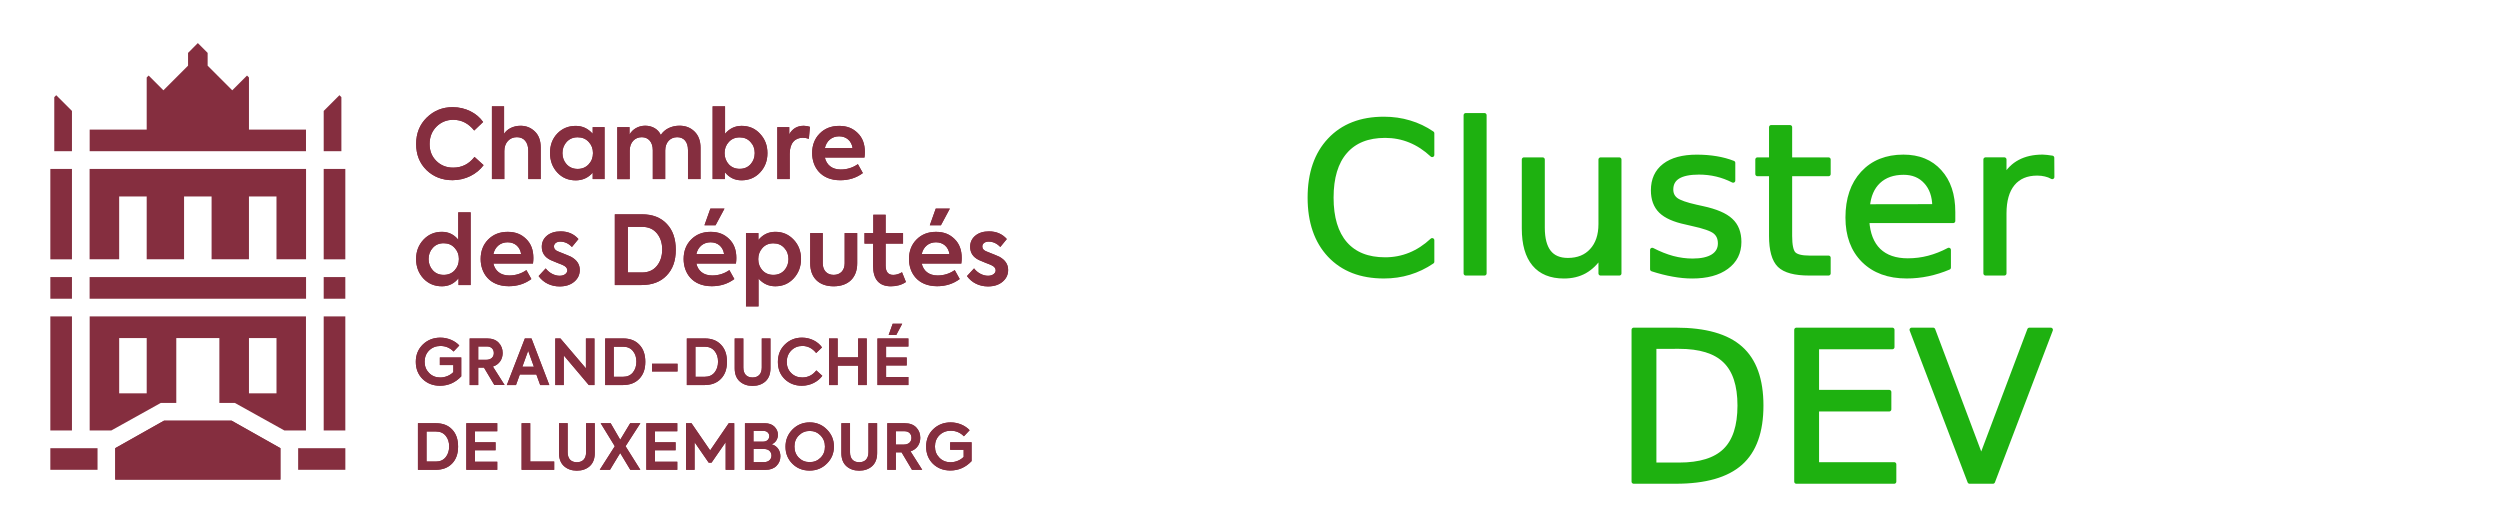 <?xml version="1.0" encoding="UTF-8"?>
<svg width="200" height="41" version="1.1" viewBox="-1.314 -1.314 200 41" xmlns="http://www.w3.org/2000/svg">
<defs>
<clipPath id="a">
<path d="m0 0h442.91v201.86h-442.91z" fill="#fff"/>
</clipPath>
</defs>
<title>ODDO BHF</title>
<g transform="matrix(.824 0 0 .824 -29.836 -9.271)" fill="#1eb110" stroke="#1eb110" stroke-linecap="round" stroke-linejoin="round" stroke-width=".419" style="font-feature-settings:normal;font-variant-caps:normal;font-variant-ligatures:normal;font-variant-numeric:normal;inline-size:114.026;white-space:pre" aria-label="Cluster DEV">
<path d="m173.66 22.598v2.102q-1.007-0.938-2.152-1.402-1.135-0.464-2.418-0.464-2.527 0-3.869 1.55-1.342 1.54-1.342 4.461 0 2.912 1.342 4.461 1.342 1.54 3.869 1.54 1.283 0 2.418-0.464 1.145-0.464 2.152-1.402v2.083q-1.046 0.711-2.221 1.066-1.165 0.355-2.467 0.355-3.346 0-5.271-2.043-1.925-2.053-1.925-5.596 0-3.553 1.925-5.596 1.925-2.053 5.271-2.053 1.323 0 2.487 0.355 1.175 0.345 2.201 1.046z"/>
<path d="m176.92 20.841h1.816v15.358h-1.816z"/>
<path d="m182.57 31.837v-6.692h1.816v6.623q0 1.569 0.612 2.359 0.612 0.78 1.836 0.78 1.471 0 2.32-0.938 0.859-0.938 0.859-2.556v-6.268h1.816v11.055h-1.816v-1.698q-0.661 1.007-1.54 1.5-0.869 0.484-2.023 0.484-1.905 0-2.892-1.184t-0.987-3.464z"/>
<path d="m202.88 25.47v1.717q-0.77-0.395-1.599-0.592-0.829-0.197-1.717-0.197-1.352 0-2.033 0.415-0.671 0.415-0.671 1.244 0 0.632 0.484 0.997 0.484 0.355 1.944 0.681l0.622 0.138q1.935 0.415 2.744 1.175 0.819 0.75 0.819 2.102 0 1.54-1.224 2.438-1.214 0.898-3.346 0.898-0.888 0-1.856-0.178-0.957-0.168-2.023-0.513v-1.875q1.007 0.523 1.984 0.79 0.977 0.257 1.935 0.257 1.283 0 1.974-0.434 0.691-0.444 0.691-1.244 0-0.74-0.503-1.135-0.494-0.395-2.181-0.76l-0.632-0.148q-1.688-0.355-2.438-1.086-0.75-0.74-0.75-2.023 0-1.56 1.105-2.408t3.139-0.849q1.007 0 1.895 0.148 0.888 0.148 1.638 0.444z"/>
<path d="m208.4 22.006v3.139h3.741v1.411h-3.741v6.001q0 1.352 0.365 1.737 0.375 0.385 1.51 0.385h1.865v1.52h-1.865q-2.102 0-2.902-0.78-0.799-0.79-0.799-2.862v-6.001h-1.333v-1.411h1.333v-3.139z"/>
<path d="m224.24 30.218v0.888h-8.35q0.118 1.875 1.125 2.862 1.017 0.977 2.823 0.977 1.046 0 2.023-0.257 0.987-0.257 1.954-0.77v1.717q-0.977 0.415-2.004 0.632-1.026 0.217-2.083 0.217-2.645 0-4.195-1.54-1.54-1.54-1.54-4.165 0-2.714 1.461-4.303 1.471-1.599 3.958-1.599 2.231 0 3.524 1.441 1.303 1.431 1.303 3.899zm-1.816-0.533q-0.02-1.49-0.839-2.379-0.809-0.888-2.152-0.888-1.52 0-2.438 0.859-0.908 0.859-1.046 2.418z"/>
<path d="m233.86 26.842q-0.306-0.178-0.671-0.257-0.355-0.089-0.79-0.089-1.54 0-2.369 1.007-0.819 0.997-0.819 2.872v5.823h-1.826v-11.055h1.826v1.717q0.572-1.007 1.49-1.49 0.918-0.494 2.231-0.494 0.188 0 0.415 0.03 0.227 0.02 0.503 0.069z"/>
<path d="m195.22 43.315v11.459h2.408q3.05 0 4.461-1.382 1.421-1.382 1.421-4.363 0-2.961-1.421-4.333-1.411-1.382-4.461-1.382zm-1.994-1.638h4.096q4.284 0 6.287 1.786 2.004 1.777 2.004 5.567 0 3.81-2.014 5.596-2.014 1.786-6.277 1.786h-4.096z"/>
<path d="m209.02 41.677h9.317v1.678h-7.324v4.363h7.018v1.678h-7.018v5.34h7.501v1.678h-9.495z"/>
<path d="m225.84 56.413-5.626-14.736h2.083l4.669 12.407 4.678-12.407h2.073l-5.616 14.736z"/>
</g>
<g transform="matrix(.173 0 0 .173 2.713 2.132)" clip-path="url(#a)" fill="#852e3f">
<path d="m31.83 70.93h12.73v29.04h17.28v-29.04h12.73v29.04h17.28v-29.04h12.73v29.04h13.67v-41.77h-100.09v41.77h13.67zm-21.83-12.73h-10v41.79h10zm0 68.2h-10v52.74h10zm0-18.19h-10v10h10zm11.83 79.12h-21.83v10h21.83zm-11.83-155.95-7.28-7.28-0.9 0.91v25h8.18zm108.22 18.63v-10h-26.37v-24.1l-0.9-0.9-6.83 6.83-11.38-11.39v-5.91l-4.53-4.54-4.53 4.54v5.91l-11.39 11.39-6.82-6.83-0.91 0.9v24.1h-26.37v10zm18.19 8.19h-10v41.79h10zm0 68.2h-10v52.74h10zm-18.16-18.19h-100.09v10h100.09zm18.16 0h-10v10h10zm0.01 79.12h-21.83v10h21.83zm-1.83-162.32-0.9-0.91-7.28 7.28v18.63h8.18zm-16.37 101.39h-100.03v52.74h10l22.87-12.73h7.18v-30.01h19.92v30.01h7.18l22.87 12.72h10v-52.73zm-73.66 35.56h-12.73v-25.56h12.73zm60.02 0h-12.73v-25.56h12.73z"/>
<path d="m52.6 174.6-22.59 12.73v14.53h76.39v-14.53l-22.59-12.73zm121.38-115.86c-3.23-3.14-4.82-7.17-4.82-12.08s1.64-9.03 4.91-12.21c3.32-3.23 7.3-4.82 11.99-4.82 5.89 0 11.2 2.74 14.07 6.86l-4.12 3.94c-2.66-3.32-5.89-4.96-9.69-4.96-3.05 0-5.66 1.06-7.79 3.19-2.08 2.12-3.14 4.78-3.14 8.01s1.02 5.75 3.1 7.83 4.69 3.1 7.79 3.1c4.03 0 7.3-1.64 9.87-4.96l4.2 3.81c-3.05 4.12-8.36 6.95-14.38 6.95-4.74 0-8.76-1.55-11.99-4.65zm30.22 4.16v-33.64h5.62v12.7c1.37-2.17 4.2-3.72 7.61-3.72 2.61 0 4.78 0.88 6.59 2.61s2.74 4.16 2.74 7.39v14.65h-5.75v-13.1c0-4.03-2.08-6.28-5.27-6.28-3.41 0-5.8 2.61-5.8 6.37v13.01h-5.75zm46.6-24.03h5.49v24.03h-5.49v-2.96c-2.08 2.35-4.69 3.54-7.83 3.54-3.45 0-6.28-1.19-8.54-3.63s-3.36-5.49-3.36-9.07 1.11-6.59 3.36-8.94c2.26-2.35 5.13-3.54 8.54-3.54 3.05 0 5.66 1.19 7.83 3.63zm-1.86 6.81c-1.33-1.42-3.01-2.12-5.09-2.12s-3.76 0.71-5.09 2.12c-1.28 1.42-1.95 3.14-1.95 5.18s0.66 3.81 1.95 5.22c1.33 1.42 3.01 2.12 5.09 2.12s3.76-0.71 5.09-2.12c1.33-1.42 1.99-3.14 1.99-5.22s-0.66-3.76-1.99-5.18zm48.99-4.73c1.81 1.81 2.74 4.29 2.74 7.48v14.47h-5.8v-13.41c0-3.89-1.99-5.97-5-5.97-3.23 0-5.53 2.43-5.53 6.15v13.23h-5.75v-13.36c0-3.76-2.04-6.02-5.09-6.02-3.23 0-5.58 2.43-5.58 6.2v13.19h-5.75v-24.03h5.66v3.45c1.37-2.52 4.16-4.12 7.3-4.12 3.14 0.04 5.89 1.5 7.17 4.29 1.73-2.7 4.96-4.29 8.63-4.29 2.88 0 5.18 0.93 6.99 2.74zm30.23 0.97c2.3 2.43 3.45 5.4 3.45 8.98s-1.15 6.55-3.45 8.98c-2.26 2.39-5.13 3.58-8.54 3.58-3.1 0-5.66-1.24-7.7-3.76v3.19h-5.66v-33.63h5.75v12.7c2.04-2.43 4.6-3.67 7.66-3.67 3.41 0 6.24 1.19 8.5 3.63zm-4.38 3.81c-1.28-1.42-2.92-2.12-5-2.12s-3.76 0.71-5.04 2.12c-1.28 1.37-1.95 3.1-1.95 5.13s0.66 3.81 1.95 5.22c1.28 1.37 2.96 2.08 5.04 2.08s3.72-0.71 5-2.08c1.28-1.42 1.95-3.14 1.95-5.22s-0.66-3.76-1.95-5.13zm12.39 17.17v-24.03h5.53v3.32c1.46-2.61 3.72-3.94 6.68-3.94 1.02 0 1.99 0.18 2.88 0.49l-0.49 5.53c-0.97-0.31-1.9-0.49-2.79-0.49-3.58 0-6.06 2.39-6.06 7.39v11.73zm40.31-9.96h-18.32c0.75 3.32 3.23 5.53 7.35 5.53 2.92 0 5.58-0.84 7.92-2.48l2.3 4.12c-2.96 2.21-6.46 3.32-10.44 3.32-9.03 0-13.01-6.19-13.01-12.57 0-3.63 1.15-6.64 3.45-8.98 2.34-2.39 5.35-3.58 9.03-3.58s6.33 1.11 8.54 3.27c2.26 2.17 3.36 5.09 3.36 8.81 0 0.66-0.04 1.5-0.18 2.57zm-18.32-4.38h12.83c-0.49-3.36-2.92-5.44-6.24-5.44s-5.84 2.08-6.59 5.44zm-169.54 29.7h5.75v33.63h-5.62v-3.14c-1.99 2.48-4.56 3.72-7.66 3.72-3.41 0-6.28-1.19-8.54-3.58-2.26-2.43-3.41-5.44-3.41-9.03s1.15-6.5 3.41-8.94c2.3-2.43 5.13-3.63 8.5-3.63 3.05 0 5.58 1.19 7.57 3.63zm-1.64 26.82c1.28-1.42 1.95-3.14 1.95-5.22s-0.66-3.76-1.99-5.18c-1.28-1.42-2.96-2.12-5.04-2.12s-3.76 0.71-5.04 2.12-1.95 3.14-1.95 5.18 0.66 3.81 1.95 5.22 2.96 2.12 5.04 2.12 3.8-0.71 5.09-2.12zm36.21-3.14h-18.32c0.75 3.32 3.23 5.53 7.35 5.53 2.92 0 5.58-0.84 7.92-2.48l2.3 4.12c-2.96 2.21-6.46 3.32-10.44 3.32-9.03 0-13.01-6.2-13.01-12.57 0-3.63 1.15-6.64 3.45-8.98 2.35-2.39 5.35-3.58 9.03-3.58s6.33 1.11 8.54 3.27c2.26 2.17 3.36 5.09 3.36 8.81 0 0.66-0.04 1.5-0.18 2.57zm-18.32-4.38h12.83c-0.49-3.36-2.92-5.44-6.24-5.44s-5.84 2.08-6.59 5.44zm20.93 10.18 3.27-3.54c1.59 2.12 4.12 3.41 6.46 3.41 2.08 0 3.54-1.11 3.54-2.52 0-0.93-0.62-1.73-1.81-2.3-0.4-0.22-1.37-0.62-2.92-1.2-1.5-0.58-2.52-1.02-3.05-1.28-2.7-1.33-4.03-3.36-4.03-6.11 0-2.08 0.8-3.81 2.39-5.13 1.59-1.33 3.72-1.99 6.33-1.99 3.41 0 6.15 1.19 8.23 3.54l-3.01 3.67c-1.55-1.64-3.36-2.48-5.4-2.48-1.81 0-2.92 0.97-2.92 2.26 0 1.06 0.71 1.86 2.08 2.35 3.45 1.37 5.4 2.17 5.8 2.39 2.7 1.46 4.07 3.5 4.07 6.11 0 2.17-0.84 3.98-2.57 5.44s-3.98 2.17-6.77 2.17c-3.89 0-7.43-1.64-9.69-4.78zm35.23 4.15v-32.7h12.61c4.82 0 8.63 1.46 11.42 4.43 2.79 2.92 4.16 6.9 4.16 11.99s-1.42 8.98-4.25 11.9c-2.79 2.92-6.68 4.38-11.59 4.38zm6.02-5.8h6.55c2.96 0 5.22-1.02 6.86-3.01s2.48-4.56 2.48-7.61-0.8-5.49-2.43-7.48c-1.64-1.99-3.89-3.01-6.86-3.01h-6.59v21.11zm50-4.15h-18.32c0.75 3.32 3.23 5.53 7.35 5.53 2.92 0 5.58-0.84 7.92-2.48l2.3 4.12c-2.96 2.21-6.46 3.32-10.44 3.32-9.03 0-13.01-6.2-13.01-12.57 0-3.63 1.15-6.64 3.45-8.98 2.35-2.39 5.35-3.58 9.03-3.58s6.33 1.11 8.54 3.27c2.26 2.17 3.36 5.09 3.36 8.81 0 0.66-0.04 1.5-0.18 2.57zm-18.32-4.38h12.83c-0.49-3.36-2.92-5.44-6.24-5.44s-5.84 2.08-6.59 5.44zm13.01-21.02-4.12 7.7h-5.13l2.74-7.7zm32.04 14.42c2.26 2.43 3.36 5.4 3.36 8.89s-1.15 6.55-3.41 8.98-5.09 3.63-8.5 3.63c-3.05 0-5.66-1.19-7.74-3.58v12.88h-5.8v-33.9h5.75v3.19c2.08-2.52 4.69-3.76 7.83-3.76 3.41 0 6.24 1.24 8.5 3.67zm-14.47 14.16c1.28 1.37 2.96 2.08 5.04 2.08s3.76-0.71 5.04-2.08c1.28-1.42 1.95-3.14 1.95-5.22s-0.66-3.81-1.95-5.18c-1.28-1.42-2.96-2.12-5.04-2.12s-3.76 0.71-5.04 2.12-1.95 3.14-1.95 5.18 0.66 3.81 1.95 5.22zm22.08-3.27v-13.98h5.8v13.98c0 3.23 1.9 5.35 5.04 5.35s5.09-2.12 5.09-5.35v-13.98h5.8v13.98c0 6.68-4.12 10.62-10.89 10.62s-10.84-3.94-10.84-10.62zm44.26 8.63c-1.9 1.33-4.25 1.99-6.95 1.99-5.44 0-8.23-3.23-8.23-9.38v-10.35h-3.98v-4.87h4.07v-8.5h5.71v8.5h8.05v4.87h-8.05v10.13c0 2.88 1.15 4.34 3.5 4.34 1.33 0 2.7-0.4 4.07-1.24zm25.62-8.54h-18.32c0.75 3.32 3.23 5.53 7.35 5.53 2.92 0 5.58-0.84 7.92-2.48l2.3 4.12c-2.96 2.21-6.46 3.32-10.44 3.32-9.03 0-13.01-6.2-13.01-12.57 0-3.63 1.15-6.64 3.45-8.98 2.35-2.39 5.35-3.58 9.03-3.58s6.33 1.11 8.54 3.27c2.26 2.17 3.36 5.09 3.36 8.81 0 0.66-0.04 1.5-0.18 2.57zm-18.32-4.38h12.83c-0.49-3.36-2.92-5.44-6.24-5.44s-5.84 2.08-6.59 5.44zm13.01-21.02-4.12 7.7h-5.13l2.74-7.7zm7.93 31.2 3.27-3.54c1.59 2.12 4.12 3.41 6.46 3.41 2.08 0 3.54-1.11 3.54-2.52 0-0.93-0.62-1.73-1.81-2.3-0.4-0.22-1.37-0.62-2.92-1.2-1.5-0.58-2.52-1.02-3.05-1.28-2.7-1.33-4.03-3.36-4.03-6.11 0-2.08 0.8-3.81 2.39-5.13 1.59-1.33 3.72-1.99 6.33-1.99 3.41 0 6.15 1.19 8.23 3.54l-3.01 3.67c-1.55-1.64-3.36-2.48-5.4-2.48-1.81 0-2.92 0.97-2.92 2.26 0 1.06 0.71 1.86 2.08 2.35 3.45 1.37 5.4 2.17 5.8 2.39 2.7 1.46 4.07 3.5 4.07 6.11 0 2.17-0.84 3.98-2.57 5.44s-3.98 2.17-6.77 2.17c-3.89 0-7.43-1.64-9.69-4.78zm-251.74 47.61c-2.1-2.1-3.15-4.75-3.15-7.96s1.11-5.92 3.29-8.02c2.19-2.1 4.9-3.15 8.08-3.15 3.5 0 6.79 1.49 8.75 3.62l-2.65 2.8c-1.66-1.72-3.7-2.57-6.09-2.57-2.07 0-3.82 0.7-5.22 2.07-1.37 1.37-2.07 3.12-2.07 5.22s0.67 3.79 2.04 5.19 3.12 2.1 5.19 2.1c2.3 0 4.61-0.99 6.04-2.48v-3.27h-6.24v-3.5h9.91v8.72c-2.74 2.89-6.01 4.34-9.83 4.34-3.24 0-5.92-1.05-8.05-3.12zm33.19 2.79-4.81-8.08h-2.65v8.08h-3.97v-21.55h8.02c2.33 0 4.11 0.64 5.37 1.95 1.25 1.31 1.87 2.89 1.87 4.78 0 2.8-1.52 5.31-4.52 6.27l5.42 8.54h-4.72zm-7.46-17.85v6.18h3.62c2.42 0 3.59-1.37 3.59-3.12s-1.17-3.06-3.15-3.06zm28.65 17.85-1.78-4.9h-7.64l-1.78 4.9h-4.23l8.34-21.55h3.06l8.25 21.55h-4.23zm-5.57-15.86-2.68 7.38h5.34l-2.65-7.38zm26.72-5.68h3.94v21.55h-2.6l-11.58-13.71v13.71h-3.94v-21.55h2.39l11.78 13.82v-13.82zm8.89 21.54v-21.55h8.31c3.18 0 5.69 0.96 7.52 2.92 1.84 1.92 2.74 4.55 2.74 7.9s-0.93 5.92-2.8 7.84c-1.84 1.92-4.4 2.89-7.64 2.89h-8.14zm3.97-3.82h4.32c1.95 0 3.44-0.67 4.52-1.98s1.63-3 1.63-5.02-0.52-3.62-1.6-4.93-2.57-1.98-4.52-1.98h-4.34v13.91zm17.69-2.47v-3.56h11.81v3.56zm16.1 6.29v-21.55h8.31c3.18 0 5.69 0.96 7.52 2.92 1.84 1.92 2.74 4.55 2.74 7.9s-0.93 5.92-2.8 7.84c-1.84 1.92-4.4 2.89-7.64 2.89h-8.14zm3.97-3.82h4.32c1.95 0 3.44-0.67 4.52-1.98s1.63-3 1.63-5.02-0.52-3.62-1.6-4.93-2.57-1.98-4.52-1.98h-4.34v13.91zm20.5 2.13c-1.55-1.4-2.33-3.41-2.33-6.04v-13.82h4v13.47c0 3 1.6 4.58 4.26 4.58s4.26-1.63 4.26-4.58v-13.47h4.02v13.82c0 2.62-0.79 4.64-2.33 6.04-1.55 1.37-3.53 2.07-5.95 2.07s-4.37-0.7-5.92-2.07zm20.82-1.05c-2.13-2.07-3.18-4.72-3.18-7.96s1.08-5.95 3.24-8.05c2.19-2.13 4.81-3.18 7.9-3.18 3.88 0 7.38 1.81 9.27 4.52l-2.71 2.59c-1.75-2.19-3.88-3.27-6.39-3.27-2.01 0-3.73 0.7-5.13 2.1-1.37 1.4-2.07 3.15-2.07 5.28s0.67 3.79 2.04 5.16 3.09 2.04 5.13 2.04c2.65 0 4.81-1.08 6.5-3.27l2.77 2.51c-2.01 2.71-5.51 4.58-9.48 4.58-3.12 0-5.77-1.02-7.9-3.06zm20.47 2.74v-21.55h4v8.72h9.45v-8.72h4v21.55h-4v-8.98h-9.45v8.98zm22.39 0v-21.55h14.32v3.73h-10.32v5.07h9.54v3.7h-9.54v5.31h10.32v3.73h-14.32zm5.19-23.15 1.87-5.22h4.4l-2.77 5.22zm-217.68 62.35v-21.55h8.31c3.18 0 5.69 0.96 7.52 2.92 1.84 1.92 2.74 4.55 2.74 7.9s-0.93 5.92-2.8 7.84c-1.84 1.92-4.4 2.89-7.64 2.89h-8.14zm3.97-3.82h4.32c1.95 0 3.44-0.67 4.52-1.98s1.63-3 1.63-5.02-0.52-3.62-1.6-4.93-2.57-1.98-4.52-1.98h-4.34v13.91zm18.4 3.82v-21.55h14.32v3.73h-10.32v5.07h9.54v3.7h-9.54v5.31h10.32v3.73h-14.32zm25.57 0v-21.55h4v17.73h11.08v3.82zm19.63-1.69c-1.55-1.4-2.33-3.41-2.33-6.04v-13.82h4v13.47c0 3 1.6 4.58 4.26 4.58s4.26-1.63 4.26-4.58v-13.47h4.02v13.82c0 2.62-0.79 4.64-2.33 6.04-1.55 1.37-3.53 2.07-5.95 2.07s-4.37-0.7-5.92-2.07zm16.5 1.69 6.97-10.91-6.53-10.64h4.61l4.43 7.64 4.61-7.64h4.7l-6.85 10.64 6.85 10.91h-4.64l-4.69-7.79-4.72 7.79zm21.55 0v-21.55h14.32v3.73h-10.32v5.07h9.54v3.7h-9.54v5.31h10.32v3.73h-14.32zm18.37 0v-21.55h2.51l8.63 12.57 8.6-12.57h2.54v21.55h-3.97v-12.77l-6.53 9.45h-1.31l-6.53-9.45v12.77zm43.62-6.26c0 1.75-0.61 3.24-1.84 4.46-1.22 1.2-2.89 1.81-4.96 1.81h-9.59v-21.55h9.16c1.92 0 3.41 0.52 4.49 1.6s1.6 2.33 1.6 3.76c0 1.95-1.17 3.76-2.94 4.37 2.65 0.7 4.08 2.95 4.08 5.54zm-12.45-11.75v4.99h4.43c1.87 0 2.89-1.17 2.89-2.57 0-1.31-1.02-2.42-2.74-2.42zm4.9 14.46c2.19 0 3.44-1.4 3.44-3 0-1.72-1.22-3.09-3.44-3.09h-4.9v6.09zm13.15-15.11c2.19-2.19 4.84-3.27 7.96-3.27s5.77 1.08 7.93 3.27c2.19 2.19 3.27 4.81 3.27 7.9s-1.08 5.71-3.27 7.87c-2.16 2.16-4.81 3.24-7.99 3.24s-5.83-1.05-7.96-3.18-3.18-4.75-3.18-7.87 1.08-5.77 3.24-7.96zm12.95 2.74c-1.37-1.37-3.03-2.07-4.99-2.07s-3.64 0.7-5.02 2.07-2.04 3.09-2.04 5.16 0.67 3.79 2.01 5.16c1.37 1.37 3.03 2.04 5.04 2.04s3.67-0.67 5.04-2.04 2.04-3.09 2.01-5.16c0-2.07-0.7-3.79-2.07-5.16zm11.98 14.23c-1.55-1.4-2.33-3.41-2.33-6.04v-13.82h4v13.47c0 3 1.6 4.58 4.26 4.58s4.26-1.63 4.26-4.58v-13.47h4.02v13.82c0 2.62-0.79 4.64-2.33 6.04-1.55 1.37-3.53 2.07-5.95 2.07s-4.37-0.7-5.92-2.07zm30.33 1.69-4.81-8.08h-2.65v8.08h-3.97v-21.55h8.02c2.33 0 4.11 0.64 5.37 1.95 1.25 1.31 1.87 2.89 1.87 4.78 0 2.8-1.52 5.31-4.52 6.27l5.42 8.54h-4.72zm-7.46-17.85v6.18h3.62c2.42 0 3.59-1.37 3.59-3.12s-1.17-3.06-3.15-3.06zm17.14 15.05c-2.1-2.1-3.15-4.75-3.15-7.96s1.11-5.92 3.29-8.02c2.19-2.1 4.9-3.15 8.08-3.15 3.5 0 6.79 1.49 8.75 3.62l-2.65 2.8c-1.66-1.72-3.7-2.57-6.09-2.57-2.07 0-3.82 0.7-5.22 2.07-1.37 1.37-2.07 3.12-2.07 5.22s0.67 3.79 2.04 5.19 3.12 2.1 5.19 2.1c2.3 0 4.61-0.99 6.04-2.48v-3.27h-6.24v-3.5h9.91v8.72c-2.74 2.89-6.01 4.34-9.83 4.34-3.24 0-5.92-1.05-8.05-3.12z"/>
<path d="m52.6 174.6-22.59 12.73v14.53h76.39v-14.53l-22.59-12.73zm121.38-115.86c-3.23-3.14-4.82-7.17-4.82-12.08s1.64-9.03 4.91-12.21c3.32-3.23 7.3-4.82 11.99-4.82 5.89 0 11.2 2.74 14.07 6.86l-4.12 3.94c-2.66-3.32-5.89-4.96-9.69-4.96-3.05 0-5.66 1.06-7.79 3.19-2.08 2.12-3.14 4.78-3.14 8.01s1.02 5.75 3.1 7.83 4.69 3.1 7.79 3.1c4.03 0 7.3-1.64 9.87-4.96l4.2 3.81c-3.05 4.12-8.36 6.95-14.38 6.95-4.74 0-8.76-1.55-11.99-4.65zm30.22 4.16v-33.64h5.62v12.7c1.37-2.17 4.2-3.72 7.61-3.72 2.61 0 4.78 0.88 6.59 2.61s2.74 4.16 2.74 7.39v14.65h-5.75v-13.1c0-4.03-2.08-6.28-5.27-6.28-3.41 0-5.8 2.61-5.8 6.37v13.01h-5.75zm46.6-24.03h5.49v24.03h-5.49v-2.96c-2.08 2.35-4.69 3.54-7.83 3.54-3.45 0-6.28-1.19-8.54-3.63s-3.36-5.49-3.36-9.07 1.11-6.59 3.36-8.94c2.26-2.35 5.13-3.54 8.54-3.54 3.05 0 5.66 1.19 7.83 3.63zm-1.86 6.81c-1.33-1.42-3.01-2.12-5.09-2.12s-3.76 0.71-5.09 2.12c-1.28 1.42-1.95 3.14-1.95 5.18s0.66 3.81 1.95 5.22c1.33 1.42 3.01 2.12 5.09 2.12s3.76-0.71 5.09-2.12c1.33-1.42 1.99-3.14 1.99-5.22s-0.66-3.76-1.99-5.18zm48.99-4.73c1.81 1.81 2.74 4.29 2.74 7.48v14.47h-5.8v-13.41c0-3.89-1.99-5.97-5-5.97-3.23 0-5.53 2.43-5.53 6.15v13.23h-5.75v-13.36c0-3.76-2.04-6.02-5.09-6.02-3.23 0-5.58 2.43-5.58 6.2v13.19h-5.75v-24.03h5.66v3.45c1.37-2.52 4.16-4.12 7.3-4.12 3.14 0.04 5.89 1.5 7.17 4.29 1.73-2.7 4.96-4.29 8.63-4.29 2.88 0 5.18 0.93 6.99 2.74zm30.23 0.97c2.3 2.43 3.45 5.4 3.45 8.98s-1.15 6.55-3.45 8.98c-2.26 2.39-5.13 3.58-8.54 3.58-3.1 0-5.66-1.24-7.7-3.76v3.19h-5.66v-33.63h5.75v12.7c2.04-2.43 4.6-3.67 7.66-3.67 3.41 0 6.24 1.19 8.5 3.63zm-4.38 3.81c-1.28-1.42-2.92-2.12-5-2.12s-3.76 0.71-5.04 2.12c-1.28 1.37-1.95 3.1-1.95 5.13s0.66 3.81 1.95 5.22c1.28 1.37 2.96 2.08 5.04 2.08s3.72-0.71 5-2.08c1.28-1.42 1.95-3.14 1.95-5.22s-0.66-3.76-1.95-5.13zm12.39 17.17v-24.03h5.53v3.32c1.46-2.61 3.72-3.94 6.68-3.94 1.02 0 1.99 0.18 2.88 0.49l-0.49 5.53c-0.97-0.31-1.9-0.49-2.79-0.49-3.58 0-6.06 2.39-6.06 7.39v11.73zm40.31-9.96h-18.32c0.75 3.32 3.23 5.53 7.35 5.53 2.92 0 5.58-0.84 7.92-2.48l2.3 4.12c-2.96 2.21-6.46 3.32-10.44 3.32-9.03 0-13.01-6.19-13.01-12.57 0-3.63 1.15-6.64 3.45-8.98 2.34-2.39 5.35-3.58 9.03-3.58s6.33 1.11 8.54 3.27c2.26 2.17 3.36 5.09 3.36 8.81 0 0.66-0.04 1.5-0.18 2.57zm-18.32-4.38h12.83c-0.49-3.36-2.92-5.44-6.24-5.44s-5.84 2.08-6.59 5.44zm-169.54 29.7h5.75v33.63h-5.62v-3.14c-1.99 2.48-4.56 3.72-7.66 3.72-3.41 0-6.28-1.19-8.54-3.58-2.26-2.43-3.41-5.44-3.41-9.03s1.15-6.5 3.41-8.94c2.3-2.43 5.13-3.63 8.5-3.63 3.05 0 5.58 1.19 7.57 3.63zm-1.64 26.82c1.28-1.42 1.95-3.14 1.95-5.22s-0.66-3.76-1.99-5.18c-1.28-1.42-2.96-2.12-5.04-2.12s-3.76 0.71-5.04 2.12-1.95 3.14-1.95 5.18 0.66 3.81 1.95 5.22 2.96 2.12 5.04 2.12 3.8-0.71 5.09-2.12zm36.21-3.14h-18.32c0.75 3.32 3.23 5.53 7.35 5.53 2.92 0 5.58-0.84 7.92-2.48l2.3 4.12c-2.96 2.21-6.46 3.32-10.44 3.32-9.03 0-13.01-6.2-13.01-12.57 0-3.63 1.15-6.64 3.45-8.98 2.35-2.39 5.35-3.58 9.03-3.58s6.33 1.11 8.54 3.27c2.26 2.17 3.36 5.09 3.36 8.81 0 0.66-0.04 1.5-0.18 2.57zm-18.32-4.38h12.83c-0.49-3.36-2.92-5.44-6.24-5.44s-5.84 2.08-6.59 5.44zm20.93 10.18 3.27-3.54c1.59 2.12 4.12 3.41 6.46 3.41 2.08 0 3.54-1.11 3.54-2.52 0-0.93-0.62-1.73-1.81-2.3-0.4-0.22-1.37-0.62-2.92-1.2-1.5-0.58-2.52-1.02-3.05-1.28-2.7-1.33-4.03-3.36-4.03-6.11 0-2.08 0.8-3.81 2.39-5.13 1.59-1.33 3.72-1.99 6.33-1.99 3.41 0 6.15 1.19 8.23 3.54l-3.01 3.67c-1.55-1.64-3.36-2.48-5.4-2.48-1.81 0-2.92 0.97-2.92 2.26 0 1.06 0.71 1.86 2.08 2.35 3.45 1.37 5.4 2.17 5.8 2.39 2.7 1.46 4.07 3.5 4.07 6.11 0 2.17-0.84 3.98-2.57 5.44s-3.98 2.17-6.77 2.17c-3.89 0-7.43-1.64-9.69-4.78zm35.23 4.15v-32.7h12.61c4.82 0 8.63 1.46 11.42 4.43 2.79 2.92 4.16 6.9 4.16 11.99s-1.42 8.98-4.25 11.9c-2.79 2.92-6.68 4.38-11.59 4.38zm6.02-5.8h6.55c2.96 0 5.22-1.02 6.86-3.01s2.48-4.56 2.48-7.61-0.8-5.49-2.43-7.48c-1.64-1.99-3.89-3.01-6.86-3.01h-6.59v21.11zm50-4.15h-18.32c0.75 3.32 3.23 5.53 7.35 5.53 2.92 0 5.58-0.84 7.92-2.48l2.3 4.12c-2.96 2.21-6.46 3.32-10.44 3.32-9.03 0-13.01-6.2-13.01-12.57 0-3.63 1.15-6.64 3.45-8.98 2.35-2.39 5.35-3.58 9.03-3.58s6.33 1.11 8.54 3.27c2.26 2.17 3.36 5.09 3.36 8.81 0 0.66-0.04 1.5-0.18 2.57zm-18.32-4.38h12.83c-0.49-3.36-2.92-5.44-6.24-5.44s-5.84 2.08-6.59 5.44zm13.01-21.02-4.12 7.7h-5.13l2.74-7.7zm32.04 14.42c2.26 2.43 3.36 5.4 3.36 8.89s-1.15 6.55-3.41 8.98-5.09 3.63-8.5 3.63c-3.05 0-5.66-1.19-7.74-3.58v12.88h-5.8v-33.9h5.75v3.19c2.08-2.52 4.69-3.76 7.83-3.76 3.41 0 6.24 1.24 8.5 3.67zm-14.47 14.16c1.28 1.37 2.96 2.08 5.04 2.08s3.76-0.71 5.04-2.08c1.28-1.42 1.95-3.14 1.95-5.22s-0.66-3.81-1.95-5.18c-1.28-1.42-2.96-2.12-5.04-2.12s-3.76 0.71-5.04 2.12-1.95 3.14-1.95 5.18 0.66 3.81 1.95 5.22zm22.08-3.27v-13.98h5.8v13.98c0 3.23 1.9 5.35 5.04 5.35s5.09-2.12 5.09-5.35v-13.98h5.8v13.98c0 6.68-4.12 10.62-10.89 10.62s-10.84-3.94-10.84-10.62zm44.26 8.63c-1.9 1.33-4.25 1.99-6.95 1.99-5.44 0-8.23-3.23-8.23-9.38v-10.35h-3.98v-4.87h4.07v-8.5h5.71v8.5h8.05v4.87h-8.05v10.13c0 2.88 1.15 4.34 3.5 4.34 1.33 0 2.7-0.4 4.07-1.24zm25.62-8.54h-18.32c0.75 3.32 3.23 5.53 7.35 5.53 2.92 0 5.58-0.84 7.92-2.48l2.3 4.12c-2.96 2.21-6.46 3.32-10.44 3.32-9.03 0-13.01-6.2-13.01-12.57 0-3.63 1.15-6.64 3.45-8.98 2.35-2.39 5.35-3.58 9.03-3.58s6.33 1.11 8.54 3.27c2.26 2.17 3.36 5.09 3.36 8.81 0 0.66-0.04 1.5-0.18 2.57zm-18.32-4.38h12.83c-0.49-3.36-2.92-5.44-6.24-5.44s-5.84 2.08-6.59 5.44zm13.01-21.02-4.12 7.7h-5.13l2.74-7.7zm7.93 31.2 3.27-3.54c1.59 2.12 4.12 3.41 6.46 3.41 2.08 0 3.54-1.11 3.54-2.52 0-0.93-0.62-1.73-1.81-2.3-0.4-0.22-1.37-0.62-2.92-1.2-1.5-0.58-2.52-1.02-3.05-1.28-2.7-1.33-4.03-3.36-4.03-6.11 0-2.08 0.8-3.81 2.39-5.13 1.59-1.33 3.72-1.99 6.33-1.99 3.41 0 6.15 1.19 8.23 3.54l-3.01 3.67c-1.55-1.64-3.36-2.48-5.4-2.48-1.81 0-2.92 0.97-2.92 2.26 0 1.06 0.71 1.86 2.08 2.35 3.45 1.37 5.4 2.17 5.8 2.39 2.7 1.46 4.07 3.5 4.07 6.11 0 2.17-0.84 3.98-2.57 5.44s-3.98 2.17-6.77 2.17c-3.89 0-7.43-1.64-9.69-4.78zm-251.74 47.61c-2.1-2.1-3.15-4.75-3.15-7.96s1.11-5.92 3.29-8.02c2.19-2.1 4.9-3.15 8.08-3.15 3.5 0 6.79 1.49 8.75 3.62l-2.65 2.8c-1.66-1.72-3.7-2.57-6.09-2.57-2.07 0-3.82 0.7-5.22 2.07-1.37 1.37-2.07 3.12-2.07 5.22s0.67 3.79 2.04 5.19 3.12 2.1 5.19 2.1c2.3 0 4.61-0.99 6.04-2.48v-3.27h-6.24v-3.5h9.91v8.72c-2.74 2.89-6.01 4.34-9.83 4.34-3.24 0-5.92-1.05-8.05-3.12zm33.19 2.79-4.81-8.08h-2.65v8.08h-3.97v-21.55h8.02c2.33 0 4.11 0.64 5.37 1.95 1.25 1.31 1.87 2.89 1.87 4.78 0 2.8-1.52 5.31-4.52 6.27l5.42 8.54h-4.72zm-7.46-17.85v6.18h3.62c2.42 0 3.59-1.37 3.59-3.12s-1.17-3.06-3.15-3.06zm28.65 17.85-1.78-4.9h-7.64l-1.78 4.9h-4.23l8.34-21.55h3.06l8.25 21.55h-4.23zm-5.57-15.86-2.68 7.38h5.34l-2.65-7.38zm26.72-5.68h3.94v21.55h-2.6l-11.58-13.71v13.71h-3.94v-21.55h2.39l11.78 13.82v-13.82zm8.89 21.54v-21.55h8.31c3.18 0 5.69 0.96 7.52 2.92 1.84 1.92 2.74 4.55 2.74 7.9s-0.93 5.92-2.8 7.84c-1.84 1.92-4.4 2.89-7.64 2.89h-8.14zm3.97-3.82h4.32c1.95 0 3.44-0.67 4.52-1.98s1.63-3 1.63-5.02-0.52-3.62-1.6-4.93-2.57-1.98-4.52-1.98h-4.34v13.91zm17.69-2.47v-3.56h11.81v3.56zm16.1 6.29v-21.55h8.31c3.18 0 5.69 0.96 7.52 2.92 1.84 1.92 2.74 4.55 2.74 7.9s-0.93 5.92-2.8 7.84c-1.84 1.92-4.4 2.89-7.64 2.89h-8.14zm3.97-3.82h4.32c1.95 0 3.44-0.67 4.52-1.98s1.63-3 1.63-5.02-0.52-3.62-1.6-4.93-2.57-1.98-4.52-1.98h-4.34v13.91zm20.5 2.13c-1.55-1.4-2.33-3.41-2.33-6.04v-13.82h4v13.47c0 3 1.6 4.58 4.26 4.58s4.26-1.63 4.26-4.58v-13.47h4.02v13.82c0 2.62-0.79 4.64-2.33 6.04-1.55 1.37-3.53 2.07-5.95 2.07s-4.37-0.7-5.92-2.07zm20.82-1.05c-2.13-2.07-3.18-4.72-3.18-7.96s1.08-5.95 3.24-8.05c2.19-2.13 4.81-3.18 7.9-3.18 3.88 0 7.38 1.81 9.27 4.52l-2.71 2.59c-1.75-2.19-3.88-3.27-6.39-3.27-2.01 0-3.73 0.7-5.13 2.1-1.37 1.4-2.07 3.15-2.07 5.28s0.67 3.79 2.04 5.16 3.09 2.04 5.13 2.04c2.65 0 4.81-1.08 6.5-3.27l2.77 2.51c-2.01 2.71-5.51 4.58-9.48 4.58-3.12 0-5.77-1.02-7.9-3.06zm20.47 2.74v-21.55h4v8.72h9.45v-8.72h4v21.55h-4v-8.98h-9.45v8.98zm22.39 0v-21.55h14.32v3.73h-10.32v5.07h9.54v3.7h-9.54v5.31h10.32v3.73h-14.32zm5.19-23.15 1.87-5.22h4.4l-2.77 5.22zm-217.68 62.35v-21.55h8.31c3.18 0 5.69 0.96 7.52 2.92 1.84 1.92 2.74 4.55 2.74 7.9s-0.93 5.92-2.8 7.84c-1.84 1.92-4.4 2.89-7.64 2.89h-8.14zm3.97-3.82h4.32c1.95 0 3.44-0.67 4.52-1.98s1.63-3 1.63-5.02-0.52-3.62-1.6-4.93-2.57-1.98-4.52-1.98h-4.34v13.91zm18.4 3.82v-21.55h14.32v3.73h-10.32v5.07h9.54v3.7h-9.54v5.31h10.32v3.73h-14.32zm25.57 0v-21.55h4v17.73h11.08v3.82zm19.63-1.69c-1.55-1.4-2.33-3.41-2.33-6.04v-13.82h4v13.47c0 3 1.6 4.58 4.26 4.58s4.26-1.63 4.26-4.58v-13.47h4.02v13.82c0 2.62-0.79 4.64-2.33 6.04-1.55 1.37-3.53 2.07-5.95 2.07s-4.37-0.7-5.92-2.07zm16.5 1.69 6.97-10.91-6.53-10.64h4.61l4.43 7.64 4.61-7.64h4.7l-6.85 10.64 6.85 10.91h-4.64l-4.69-7.79-4.72 7.79zm21.55 0v-21.55h14.32v3.73h-10.32v5.07h9.54v3.7h-9.54v5.31h10.32v3.73h-14.32zm18.37 0v-21.55h2.51l8.63 12.57 8.6-12.57h2.54v21.55h-3.97v-12.77l-6.53 9.45h-1.31l-6.53-9.45v12.77zm43.62-6.26c0 1.75-0.61 3.24-1.84 4.46-1.22 1.2-2.89 1.81-4.96 1.81h-9.59v-21.55h9.16c1.92 0 3.41 0.52 4.49 1.6s1.6 2.33 1.6 3.76c0 1.95-1.17 3.76-2.94 4.37 2.65 0.7 4.08 2.95 4.08 5.54zm-12.45-11.75v4.99h4.43c1.87 0 2.89-1.17 2.89-2.57 0-1.31-1.02-2.42-2.74-2.42zm4.9 14.46c2.19 0 3.44-1.4 3.44-3 0-1.72-1.22-3.09-3.44-3.09h-4.9v6.09zm13.15-15.11c2.19-2.19 4.84-3.27 7.96-3.27s5.77 1.08 7.93 3.27c2.19 2.19 3.27 4.81 3.27 7.9s-1.08 5.71-3.27 7.87c-2.16 2.16-4.81 3.24-7.99 3.24s-5.83-1.05-7.96-3.18-3.18-4.75-3.18-7.87 1.08-5.77 3.24-7.96zm12.95 2.74c-1.37-1.37-3.03-2.07-4.99-2.07s-3.64 0.7-5.02 2.07-2.04 3.09-2.04 5.16 0.67 3.79 2.01 5.16c1.37 1.37 3.03 2.04 5.04 2.04s3.67-0.67 5.04-2.04 2.04-3.09 2.01-5.16c0-2.07-0.7-3.79-2.07-5.16zm11.98 14.23c-1.55-1.4-2.33-3.41-2.33-6.04v-13.82h4v13.47c0 3 1.6 4.58 4.26 4.58s4.26-1.63 4.26-4.58v-13.47h4.02v13.82c0 2.62-0.79 4.64-2.33 6.04-1.55 1.37-3.53 2.07-5.95 2.07s-4.37-0.7-5.92-2.07zm30.33 1.69-4.81-8.08h-2.65v8.08h-3.97v-21.55h8.02c2.33 0 4.11 0.64 5.37 1.95 1.25 1.31 1.87 2.89 1.87 4.78 0 2.8-1.52 5.31-4.52 6.27l5.42 8.54h-4.72zm-7.46-17.85v6.18h3.62c2.42 0 3.59-1.37 3.59-3.12s-1.17-3.06-3.15-3.06zm17.14 15.05c-2.1-2.1-3.15-4.75-3.15-7.96s1.11-5.92 3.29-8.02c2.19-2.1 4.9-3.15 8.08-3.15 3.5 0 6.79 1.49 8.75 3.62l-2.65 2.8c-1.66-1.72-3.7-2.57-6.09-2.57-2.07 0-3.82 0.7-5.22 2.07-1.37 1.37-2.07 3.12-2.07 5.22s0.67 3.79 2.04 5.19 3.12 2.1 5.19 2.1c2.3 0 4.61-0.99 6.04-2.48v-3.27h-6.24v-3.5h9.91v8.72c-2.74 2.89-6.01 4.34-9.83 4.34-3.24 0-5.92-1.05-8.05-3.12z"/>
</g>
</svg>
